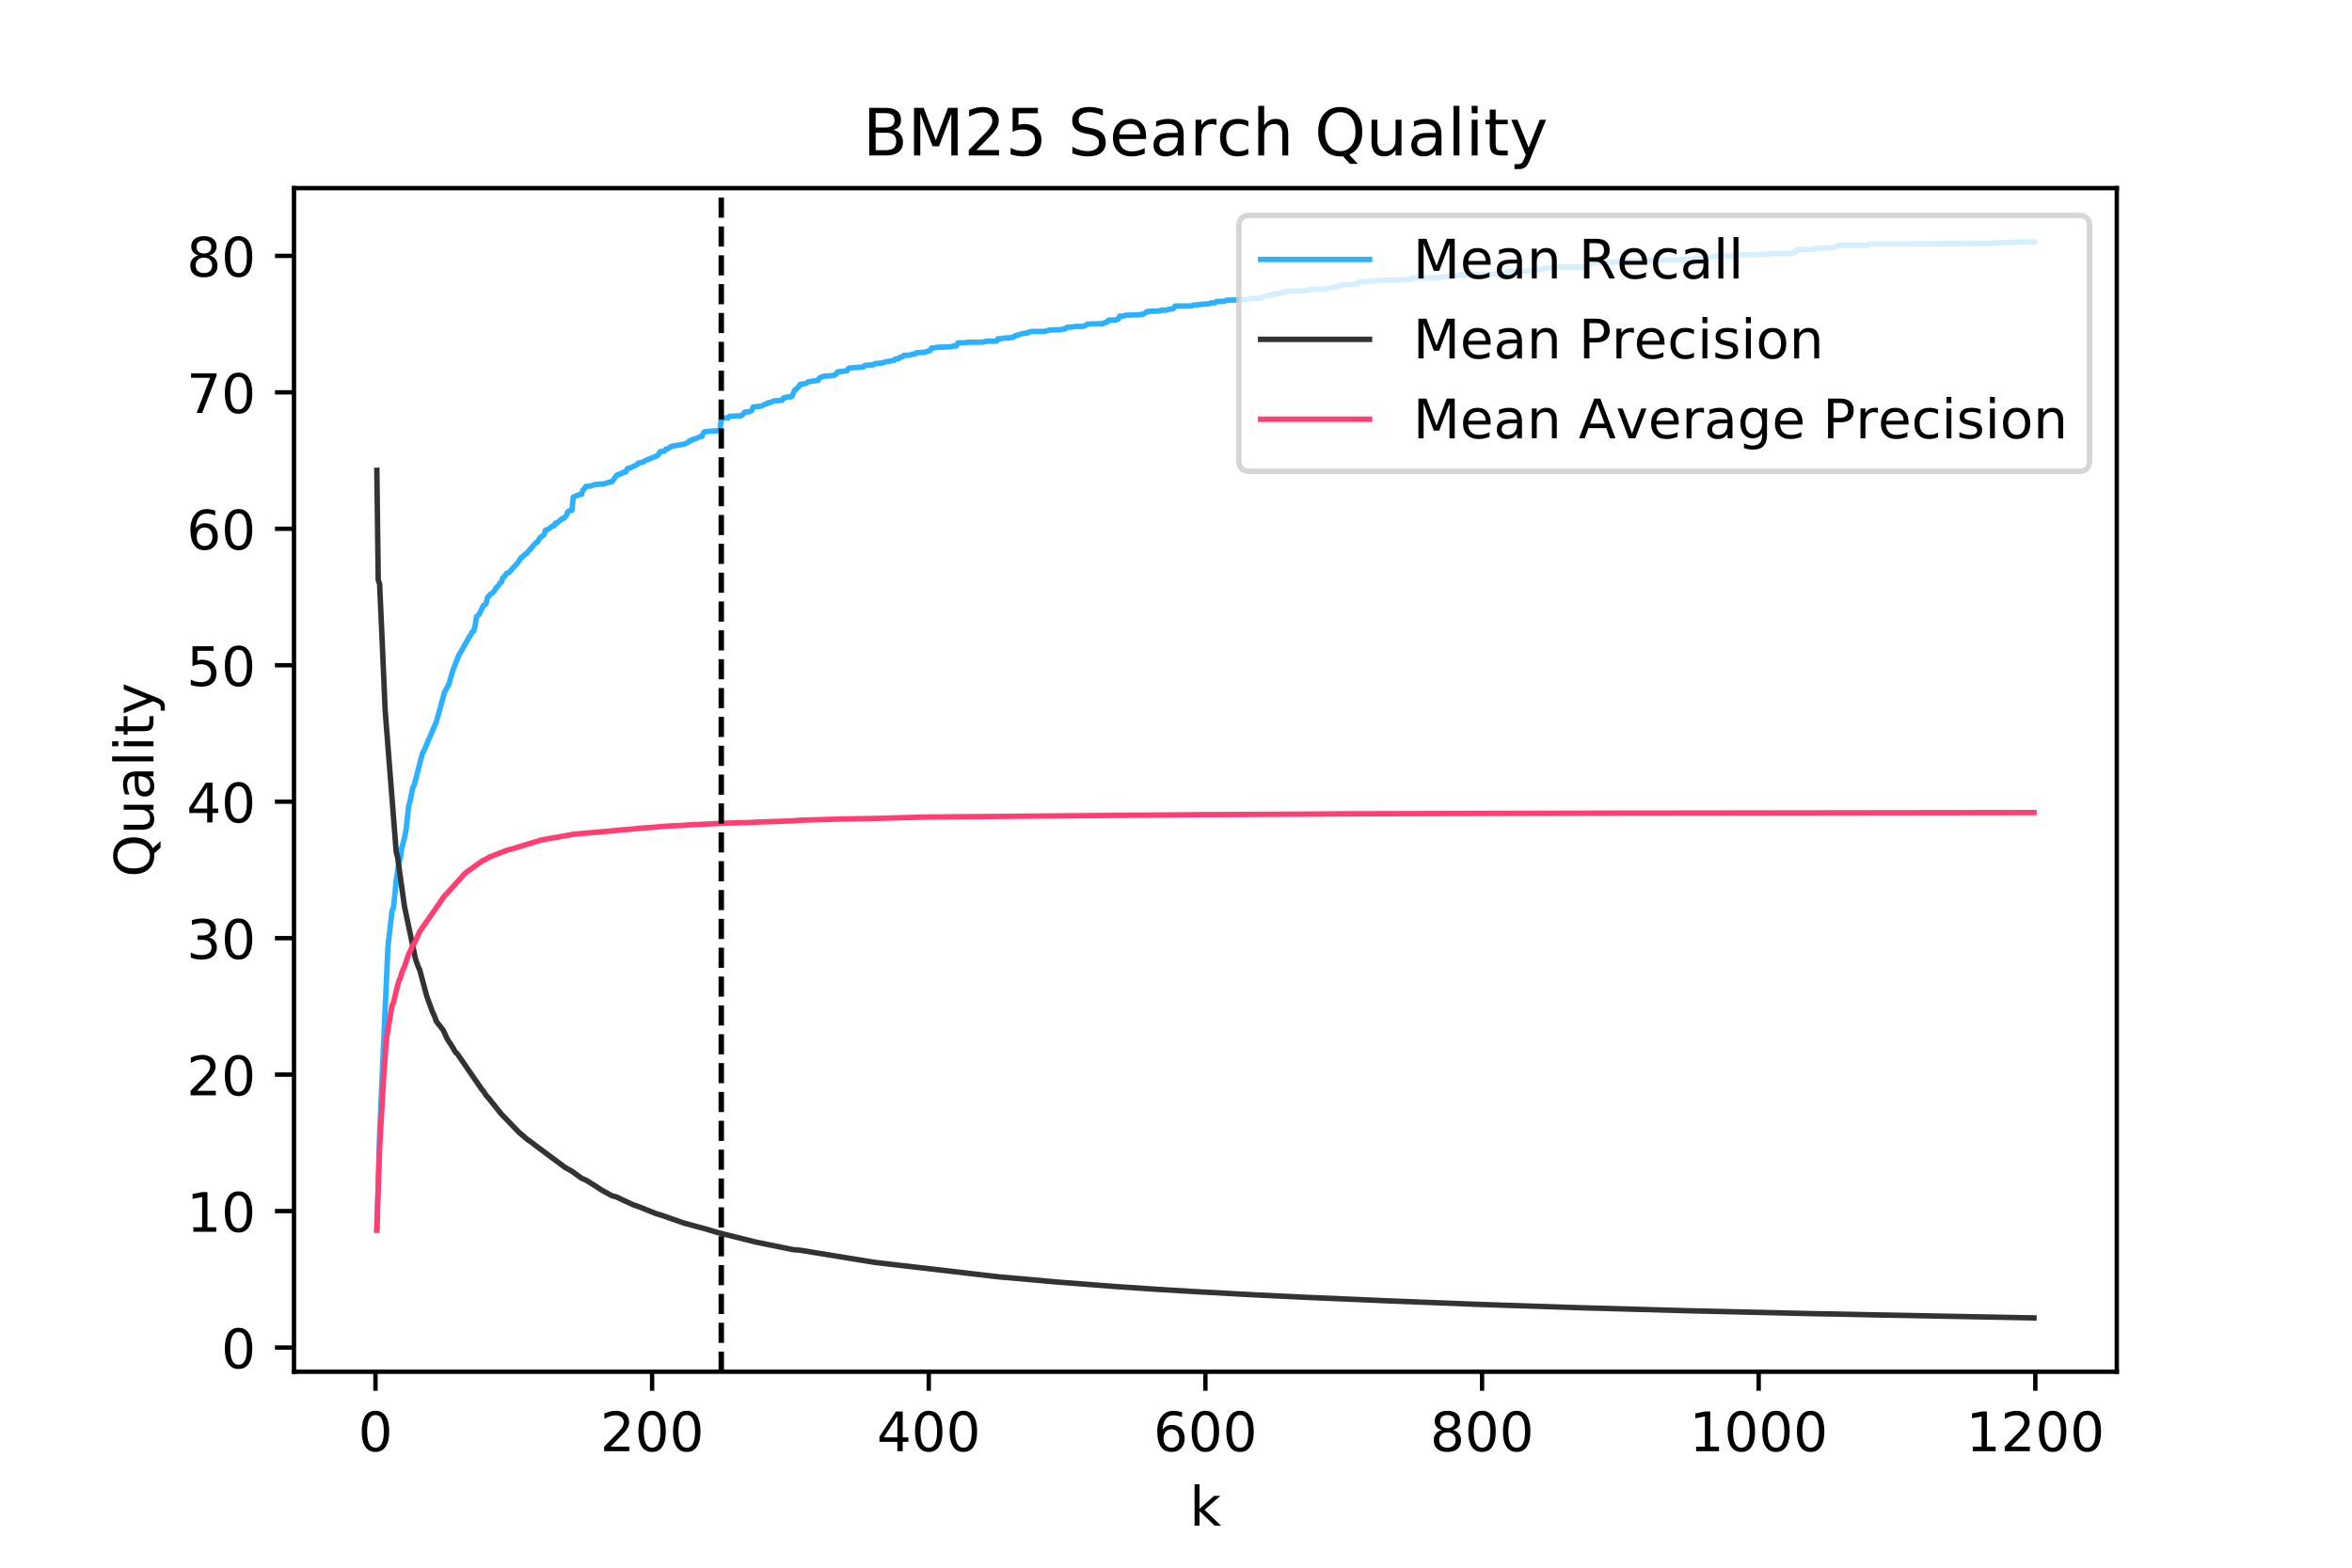 <?xml version="1.0" encoding="utf-8" standalone="no"?>
<!DOCTYPE svg PUBLIC "-//W3C//DTD SVG 1.1//EN"
  "http://www.w3.org/Graphics/SVG/1.1/DTD/svg11.dtd">
<!-- Created with matplotlib (http://matplotlib.org/) -->
<svg height="288pt" version="1.1" viewBox="0 0 432 288" width="432pt" xmlns="http://www.w3.org/2000/svg" xmlns:xlink="http://www.w3.org/1999/xlink">
 <defs>
  <style type="text/css">
*{stroke-linecap:butt;stroke-linejoin:round;}
  </style>
 </defs>
 <g id="figure_1">
  <g id="patch_1">
   <path d="M 0 288 
L 432 288 
L 432 0 
L 0 0 
z
" style="fill:#ffffff;"/>
  </g>
  <g id="axes_1">
   <g id="patch_2">
    <path d="M 54 252 
L 388.8 252 
L 388.8 34.56 
L 54 34.56 
z
" style="fill:#ffffff;"/>
   </g>
   <g id="matplotlib.axis_1">
    <g id="xtick_1">
     <g id="line2d_1">
      <defs>
       <path d="M 0 0 
L 0 3.5 
" id="m28655d7e7d" style="stroke:#000000;stroke-width:0.8;"/>
      </defs>
      <g>
       <use style="stroke:#000000;stroke-width:0.8;" x="68.964" xlink:href="#m28655d7e7d" y="252"/>
      </g>
     </g>
     <g id="text_1">
      <!-- 0 -->
      <defs>
       <path d="M 31.781 66.406 
Q 24.172 66.406 20.328 58.906 
Q 16.5 51.422 16.5 36.375 
Q 16.5 21.391 20.328 13.891 
Q 24.172 6.391 31.781 6.391 
Q 39.453 6.391 43.281 13.891 
Q 47.125 21.391 47.125 36.375 
Q 47.125 51.422 43.281 58.906 
Q 39.453 66.406 31.781 66.406 
z
M 31.781 74.219 
Q 44.047 74.219 50.516 64.516 
Q 56.984 54.828 56.984 36.375 
Q 56.984 17.969 50.516 8.266 
Q 44.047 -1.422 31.781 -1.422 
Q 19.531 -1.422 13.062 8.266 
Q 6.594 17.969 6.594 36.375 
Q 6.594 54.828 13.062 64.516 
Q 19.531 74.219 31.781 74.219 
z
" id="DejaVuSans-30"/>
      </defs>
      <g transform="translate(65.783 266.598)scale(0.1 -0.1)">
       <use xlink:href="#DejaVuSans-30"/>
      </g>
     </g>
    </g>
    <g id="xtick_2">
     <g id="line2d_2">
      <g>
       <use style="stroke:#000000;stroke-width:0.8;" x="119.776" xlink:href="#m28655d7e7d" y="252"/>
      </g>
     </g>
     <g id="text_2">
      <!-- 200 -->
      <defs>
       <path d="M 19.188 8.297 
L 53.609 8.297 
L 53.609 0 
L 7.328 0 
L 7.328 8.297 
Q 12.938 14.109 22.625 23.891 
Q 32.328 33.688 34.812 36.531 
Q 39.547 41.844 41.422 45.531 
Q 43.312 49.219 43.312 52.781 
Q 43.312 58.594 39.234 62.25 
Q 35.156 65.922 28.609 65.922 
Q 23.969 65.922 18.812 64.312 
Q 13.672 62.703 7.812 59.422 
L 7.812 69.391 
Q 13.766 71.781 18.938 73 
Q 24.125 74.219 28.422 74.219 
Q 39.75 74.219 46.484 68.547 
Q 53.219 62.891 53.219 53.422 
Q 53.219 48.922 51.531 44.891 
Q 49.859 40.875 45.406 35.406 
Q 44.188 33.984 37.641 27.219 
Q 31.109 20.453 19.188 8.297 
z
" id="DejaVuSans-32"/>
      </defs>
      <g transform="translate(110.232 266.598)scale(0.1 -0.1)">
       <use xlink:href="#DejaVuSans-32"/>
       <use x="63.623" xlink:href="#DejaVuSans-30"/>
       <use x="127.246" xlink:href="#DejaVuSans-30"/>
      </g>
     </g>
    </g>
    <g id="xtick_3">
     <g id="line2d_3">
      <g>
       <use style="stroke:#000000;stroke-width:0.8;" x="170.588" xlink:href="#m28655d7e7d" y="252"/>
      </g>
     </g>
     <g id="text_3">
      <!-- 400 -->
      <defs>
       <path d="M 37.797 64.312 
L 12.891 25.391 
L 37.797 25.391 
z
M 35.203 72.906 
L 47.609 72.906 
L 47.609 25.391 
L 58.016 25.391 
L 58.016 17.188 
L 47.609 17.188 
L 47.609 0 
L 37.797 0 
L 37.797 17.188 
L 4.891 17.188 
L 4.891 26.703 
z
" id="DejaVuSans-34"/>
      </defs>
      <g transform="translate(161.044 266.598)scale(0.1 -0.1)">
       <use xlink:href="#DejaVuSans-34"/>
       <use x="63.623" xlink:href="#DejaVuSans-30"/>
       <use x="127.246" xlink:href="#DejaVuSans-30"/>
      </g>
     </g>
    </g>
    <g id="xtick_4">
     <g id="line2d_4">
      <g>
       <use style="stroke:#000000;stroke-width:0.8;" x="221.4" xlink:href="#m28655d7e7d" y="252"/>
      </g>
     </g>
     <g id="text_4">
      <!-- 600 -->
      <defs>
       <path d="M 33.016 40.375 
Q 26.375 40.375 22.484 35.828 
Q 18.609 31.297 18.609 23.391 
Q 18.609 15.531 22.484 10.953 
Q 26.375 6.391 33.016 6.391 
Q 39.656 6.391 43.531 10.953 
Q 47.406 15.531 47.406 23.391 
Q 47.406 31.297 43.531 35.828 
Q 39.656 40.375 33.016 40.375 
z
M 52.594 71.297 
L 52.594 62.312 
Q 48.875 64.062 45.094 64.984 
Q 41.312 65.922 37.594 65.922 
Q 27.828 65.922 22.672 59.328 
Q 17.531 52.734 16.797 39.406 
Q 19.672 43.656 24.016 45.922 
Q 28.375 48.188 33.594 48.188 
Q 44.578 48.188 50.953 41.516 
Q 57.328 34.859 57.328 23.391 
Q 57.328 12.156 50.688 5.359 
Q 44.047 -1.422 33.016 -1.422 
Q 20.359 -1.422 13.672 8.266 
Q 6.984 17.969 6.984 36.375 
Q 6.984 53.656 15.188 63.938 
Q 23.391 74.219 37.203 74.219 
Q 40.922 74.219 44.703 73.484 
Q 48.484 72.75 52.594 71.297 
z
" id="DejaVuSans-36"/>
      </defs>
      <g transform="translate(211.856 266.598)scale(0.1 -0.1)">
       <use xlink:href="#DejaVuSans-36"/>
       <use x="63.623" xlink:href="#DejaVuSans-30"/>
       <use x="127.246" xlink:href="#DejaVuSans-30"/>
      </g>
     </g>
    </g>
    <g id="xtick_5">
     <g id="line2d_5">
      <g>
       <use style="stroke:#000000;stroke-width:0.8;" x="272.212" xlink:href="#m28655d7e7d" y="252"/>
      </g>
     </g>
     <g id="text_5">
      <!-- 800 -->
      <defs>
       <path d="M 31.781 34.625 
Q 24.75 34.625 20.719 30.859 
Q 16.703 27.094 16.703 20.516 
Q 16.703 13.922 20.719 10.156 
Q 24.75 6.391 31.781 6.391 
Q 38.812 6.391 42.859 10.172 
Q 46.922 13.969 46.922 20.516 
Q 46.922 27.094 42.891 30.859 
Q 38.875 34.625 31.781 34.625 
z
M 21.922 38.812 
Q 15.578 40.375 12.031 44.719 
Q 8.5 49.078 8.5 55.328 
Q 8.5 64.062 14.719 69.141 
Q 20.953 74.219 31.781 74.219 
Q 42.672 74.219 48.875 69.141 
Q 55.078 64.062 55.078 55.328 
Q 55.078 49.078 51.531 44.719 
Q 48 40.375 41.703 38.812 
Q 48.828 37.156 52.797 32.312 
Q 56.781 27.484 56.781 20.516 
Q 56.781 9.906 50.312 4.234 
Q 43.844 -1.422 31.781 -1.422 
Q 19.734 -1.422 13.25 4.234 
Q 6.781 9.906 6.781 20.516 
Q 6.781 27.484 10.781 32.312 
Q 14.797 37.156 21.922 38.812 
z
M 18.312 54.391 
Q 18.312 48.734 21.844 45.562 
Q 25.391 42.391 31.781 42.391 
Q 38.141 42.391 41.719 45.562 
Q 45.312 48.734 45.312 54.391 
Q 45.312 60.062 41.719 63.234 
Q 38.141 66.406 31.781 66.406 
Q 25.391 66.406 21.844 63.234 
Q 18.312 60.062 18.312 54.391 
z
" id="DejaVuSans-38"/>
      </defs>
      <g transform="translate(262.668 266.598)scale(0.1 -0.1)">
       <use xlink:href="#DejaVuSans-38"/>
       <use x="63.623" xlink:href="#DejaVuSans-30"/>
       <use x="127.246" xlink:href="#DejaVuSans-30"/>
      </g>
     </g>
    </g>
    <g id="xtick_6">
     <g id="line2d_6">
      <g>
       <use style="stroke:#000000;stroke-width:0.8;" x="323.024" xlink:href="#m28655d7e7d" y="252"/>
      </g>
     </g>
     <g id="text_6">
      <!-- 1000 -->
      <defs>
       <path d="M 12.406 8.297 
L 28.516 8.297 
L 28.516 63.922 
L 10.984 60.406 
L 10.984 69.391 
L 28.422 72.906 
L 38.281 72.906 
L 38.281 8.297 
L 54.391 8.297 
L 54.391 0 
L 12.406 0 
z
" id="DejaVuSans-31"/>
      </defs>
      <g transform="translate(310.299 266.598)scale(0.1 -0.1)">
       <use xlink:href="#DejaVuSans-31"/>
       <use x="63.623" xlink:href="#DejaVuSans-30"/>
       <use x="127.246" xlink:href="#DejaVuSans-30"/>
       <use x="190.869" xlink:href="#DejaVuSans-30"/>
      </g>
     </g>
    </g>
    <g id="xtick_7">
     <g id="line2d_7">
      <g>
       <use style="stroke:#000000;stroke-width:0.8;" x="373.836" xlink:href="#m28655d7e7d" y="252"/>
      </g>
     </g>
     <g id="text_7">
      <!-- 1200 -->
      <g transform="translate(361.111 266.598)scale(0.1 -0.1)">
       <use xlink:href="#DejaVuSans-31"/>
       <use x="63.623" xlink:href="#DejaVuSans-32"/>
       <use x="127.246" xlink:href="#DejaVuSans-30"/>
       <use x="190.869" xlink:href="#DejaVuSans-30"/>
      </g>
     </g>
    </g>
    <g id="text_8">
     <!-- k -->
     <defs>
      <path d="M 9.078 75.984 
L 18.109 75.984 
L 18.109 31.109 
L 44.922 54.688 
L 56.391 54.688 
L 27.391 29.109 
L 57.625 0 
L 45.906 0 
L 18.109 26.703 
L 18.109 0 
L 9.078 0 
z
" id="DejaVuSans-6b"/>
     </defs>
     <g transform="translate(218.505 280.277)scale(0.1 -0.1)">
      <use xlink:href="#DejaVuSans-6b"/>
     </g>
    </g>
   </g>
   <g id="matplotlib.axis_2">
    <g id="ytick_1">
     <g id="line2d_8">
      <defs>
       <path d="M 0 0 
L -3.5 0 
" id="m4437923b86" style="stroke:#000000;stroke-width:0.8;"/>
      </defs>
      <g>
       <use style="stroke:#000000;stroke-width:0.8;" x="54" xlink:href="#m4437923b86" y="247.556"/>
      </g>
     </g>
     <g id="text_9">
      <!-- 0 -->
      <g transform="translate(40.638 251.355)scale(0.1 -0.1)">
       <use xlink:href="#DejaVuSans-30"/>
      </g>
     </g>
    </g>
    <g id="ytick_2">
     <g id="line2d_9">
      <g>
       <use style="stroke:#000000;stroke-width:0.8;" x="54" xlink:href="#m4437923b86" y="222.487"/>
      </g>
     </g>
     <g id="text_10">
      <!-- 10 -->
      <g transform="translate(34.275 226.286)scale(0.1 -0.1)">
       <use xlink:href="#DejaVuSans-31"/>
       <use x="63.623" xlink:href="#DejaVuSans-30"/>
      </g>
     </g>
    </g>
    <g id="ytick_3">
     <g id="line2d_10">
      <g>
       <use style="stroke:#000000;stroke-width:0.8;" x="54" xlink:href="#m4437923b86" y="197.418"/>
      </g>
     </g>
     <g id="text_11">
      <!-- 20 -->
      <g transform="translate(34.275 201.218)scale(0.1 -0.1)">
       <use xlink:href="#DejaVuSans-32"/>
       <use x="63.623" xlink:href="#DejaVuSans-30"/>
      </g>
     </g>
    </g>
    <g id="ytick_4">
     <g id="line2d_11">
      <g>
       <use style="stroke:#000000;stroke-width:0.8;" x="54" xlink:href="#m4437923b86" y="172.349"/>
      </g>
     </g>
     <g id="text_12">
      <!-- 30 -->
      <defs>
       <path d="M 40.578 39.312 
Q 47.656 37.797 51.625 33 
Q 55.609 28.219 55.609 21.188 
Q 55.609 10.406 48.188 4.484 
Q 40.766 -1.422 27.094 -1.422 
Q 22.516 -1.422 17.656 -0.516 
Q 12.797 0.391 7.625 2.203 
L 7.625 11.719 
Q 11.719 9.328 16.594 8.109 
Q 21.484 6.891 26.812 6.891 
Q 36.078 6.891 40.938 10.547 
Q 45.797 14.203 45.797 21.188 
Q 45.797 27.641 41.281 31.266 
Q 36.766 34.906 28.719 34.906 
L 20.219 34.906 
L 20.219 43.016 
L 29.109 43.016 
Q 36.375 43.016 40.234 45.922 
Q 44.094 48.828 44.094 54.297 
Q 44.094 59.906 40.109 62.906 
Q 36.141 65.922 28.719 65.922 
Q 24.656 65.922 20.016 65.031 
Q 15.375 64.156 9.812 62.312 
L 9.812 71.094 
Q 15.438 72.656 20.344 73.438 
Q 25.25 74.219 29.594 74.219 
Q 40.828 74.219 47.359 69.109 
Q 53.906 64.016 53.906 55.328 
Q 53.906 49.266 50.438 45.094 
Q 46.969 40.922 40.578 39.312 
z
" id="DejaVuSans-33"/>
      </defs>
      <g transform="translate(34.275 176.149)scale(0.1 -0.1)">
       <use xlink:href="#DejaVuSans-33"/>
       <use x="63.623" xlink:href="#DejaVuSans-30"/>
      </g>
     </g>
    </g>
    <g id="ytick_5">
     <g id="line2d_12">
      <g>
       <use style="stroke:#000000;stroke-width:0.8;" x="54" xlink:href="#m4437923b86" y="147.28"/>
      </g>
     </g>
     <g id="text_13">
      <!-- 40 -->
      <g transform="translate(34.275 151.08)scale(0.1 -0.1)">
       <use xlink:href="#DejaVuSans-34"/>
       <use x="63.623" xlink:href="#DejaVuSans-30"/>
      </g>
     </g>
    </g>
    <g id="ytick_6">
     <g id="line2d_13">
      <g>
       <use style="stroke:#000000;stroke-width:0.8;" x="54" xlink:href="#m4437923b86" y="122.211"/>
      </g>
     </g>
     <g id="text_14">
      <!-- 50 -->
      <defs>
       <path d="M 10.797 72.906 
L 49.516 72.906 
L 49.516 64.594 
L 19.828 64.594 
L 19.828 46.734 
Q 21.969 47.469 24.109 47.828 
Q 26.266 48.188 28.422 48.188 
Q 40.625 48.188 47.75 41.5 
Q 54.891 34.812 54.891 23.391 
Q 54.891 11.625 47.562 5.094 
Q 40.234 -1.422 26.906 -1.422 
Q 22.312 -1.422 17.547 -0.641 
Q 12.797 0.141 7.719 1.703 
L 7.719 11.625 
Q 12.109 9.234 16.797 8.062 
Q 21.484 6.891 26.703 6.891 
Q 35.156 6.891 40.078 11.328 
Q 45.016 15.766 45.016 23.391 
Q 45.016 31 40.078 35.438 
Q 35.156 39.891 26.703 39.891 
Q 22.75 39.891 18.812 39.016 
Q 14.891 38.141 10.797 36.281 
z
" id="DejaVuSans-35"/>
      </defs>
      <g transform="translate(34.275 126.011)scale(0.1 -0.1)">
       <use xlink:href="#DejaVuSans-35"/>
       <use x="63.623" xlink:href="#DejaVuSans-30"/>
      </g>
     </g>
    </g>
    <g id="ytick_7">
     <g id="line2d_14">
      <g>
       <use style="stroke:#000000;stroke-width:0.8;" x="54" xlink:href="#m4437923b86" y="97.142"/>
      </g>
     </g>
     <g id="text_15">
      <!-- 60 -->
      <g transform="translate(34.275 100.942)scale(0.1 -0.1)">
       <use xlink:href="#DejaVuSans-36"/>
       <use x="63.623" xlink:href="#DejaVuSans-30"/>
      </g>
     </g>
    </g>
    <g id="ytick_8">
     <g id="line2d_15">
      <g>
       <use style="stroke:#000000;stroke-width:0.8;" x="54" xlink:href="#m4437923b86" y="72.074"/>
      </g>
     </g>
     <g id="text_16">
      <!-- 70 -->
      <defs>
       <path d="M 8.203 72.906 
L 55.078 72.906 
L 55.078 68.703 
L 28.609 0 
L 18.312 0 
L 43.219 64.594 
L 8.203 64.594 
z
" id="DejaVuSans-37"/>
      </defs>
      <g transform="translate(34.275 75.873)scale(0.1 -0.1)">
       <use xlink:href="#DejaVuSans-37"/>
       <use x="63.623" xlink:href="#DejaVuSans-30"/>
      </g>
     </g>
    </g>
    <g id="ytick_9">
     <g id="line2d_16">
      <g>
       <use style="stroke:#000000;stroke-width:0.8;" x="54" xlink:href="#m4437923b86" y="47.005"/>
      </g>
     </g>
     <g id="text_17">
      <!-- 80 -->
      <g transform="translate(34.275 50.804)scale(0.1 -0.1)">
       <use xlink:href="#DejaVuSans-38"/>
       <use x="63.623" xlink:href="#DejaVuSans-30"/>
      </g>
     </g>
    </g>
    <g id="text_18">
     <!-- Quality -->
     <defs>
      <path d="M 39.406 66.219 
Q 28.656 66.219 22.328 58.203 
Q 16.016 50.203 16.016 36.375 
Q 16.016 22.609 22.328 14.594 
Q 28.656 6.594 39.406 6.594 
Q 50.141 6.594 56.422 14.594 
Q 62.703 22.609 62.703 36.375 
Q 62.703 50.203 56.422 58.203 
Q 50.141 66.219 39.406 66.219 
z
M 53.219 1.312 
L 66.219 -12.891 
L 54.297 -12.891 
L 43.5 -1.219 
Q 41.891 -1.312 41.031 -1.359 
Q 40.188 -1.422 39.406 -1.422 
Q 24.031 -1.422 14.812 8.859 
Q 5.609 19.141 5.609 36.375 
Q 5.609 53.656 14.812 63.938 
Q 24.031 74.219 39.406 74.219 
Q 54.734 74.219 63.906 63.938 
Q 73.094 53.656 73.094 36.375 
Q 73.094 23.688 67.984 14.641 
Q 62.891 5.609 53.219 1.312 
z
" id="DejaVuSans-51"/>
      <path d="M 8.5 21.578 
L 8.5 54.688 
L 17.484 54.688 
L 17.484 21.922 
Q 17.484 14.156 20.5 10.266 
Q 23.531 6.391 29.594 6.391 
Q 36.859 6.391 41.078 11.031 
Q 45.312 15.672 45.312 23.688 
L 45.312 54.688 
L 54.297 54.688 
L 54.297 0 
L 45.312 0 
L 45.312 8.406 
Q 42.047 3.422 37.719 1 
Q 33.406 -1.422 27.688 -1.422 
Q 18.266 -1.422 13.375 4.438 
Q 8.5 10.297 8.5 21.578 
z
M 31.109 56 
z
" id="DejaVuSans-75"/>
      <path d="M 34.281 27.484 
Q 23.391 27.484 19.188 25 
Q 14.984 22.516 14.984 16.5 
Q 14.984 11.719 18.141 8.906 
Q 21.297 6.109 26.703 6.109 
Q 34.188 6.109 38.703 11.406 
Q 43.219 16.703 43.219 25.484 
L 43.219 27.484 
z
M 52.203 31.203 
L 52.203 0 
L 43.219 0 
L 43.219 8.297 
Q 40.141 3.328 35.547 0.953 
Q 30.953 -1.422 24.312 -1.422 
Q 15.922 -1.422 10.953 3.297 
Q 6 8.016 6 15.922 
Q 6 25.141 12.172 29.828 
Q 18.359 34.516 30.609 34.516 
L 43.219 34.516 
L 43.219 35.406 
Q 43.219 41.609 39.141 45 
Q 35.062 48.391 27.688 48.391 
Q 23 48.391 18.547 47.266 
Q 14.109 46.141 10.016 43.891 
L 10.016 52.203 
Q 14.938 54.109 19.578 55.047 
Q 24.219 56 28.609 56 
Q 40.484 56 46.344 49.844 
Q 52.203 43.703 52.203 31.203 
z
" id="DejaVuSans-61"/>
      <path d="M 9.422 75.984 
L 18.406 75.984 
L 18.406 0 
L 9.422 0 
z
" id="DejaVuSans-6c"/>
      <path d="M 9.422 54.688 
L 18.406 54.688 
L 18.406 0 
L 9.422 0 
z
M 9.422 75.984 
L 18.406 75.984 
L 18.406 64.594 
L 9.422 64.594 
z
" id="DejaVuSans-69"/>
      <path d="M 18.312 70.219 
L 18.312 54.688 
L 36.812 54.688 
L 36.812 47.703 
L 18.312 47.703 
L 18.312 18.016 
Q 18.312 11.328 20.141 9.422 
Q 21.969 7.516 27.594 7.516 
L 36.812 7.516 
L 36.812 0 
L 27.594 0 
Q 17.188 0 13.234 3.875 
Q 9.281 7.766 9.281 18.016 
L 9.281 47.703 
L 2.688 47.703 
L 2.688 54.688 
L 9.281 54.688 
L 9.281 70.219 
z
" id="DejaVuSans-74"/>
      <path d="M 32.172 -5.078 
Q 28.375 -14.844 24.75 -17.812 
Q 21.141 -20.797 15.094 -20.797 
L 7.906 -20.797 
L 7.906 -13.281 
L 13.188 -13.281 
Q 16.891 -13.281 18.938 -11.516 
Q 21 -9.766 23.484 -3.219 
L 25.094 0.875 
L 2.984 54.688 
L 12.5 54.688 
L 29.594 11.922 
L 46.688 54.688 
L 56.203 54.688 
z
" id="DejaVuSans-79"/>
     </defs>
     <g transform="translate(28.195 161.146)rotate(-90)scale(0.1 -0.1)">
      <use xlink:href="#DejaVuSans-51"/>
      <use x="78.711" xlink:href="#DejaVuSans-75"/>
      <use x="142.09" xlink:href="#DejaVuSans-61"/>
      <use x="203.369" xlink:href="#DejaVuSans-6c"/>
      <use x="231.152" xlink:href="#DejaVuSans-69"/>
      <use x="258.936" xlink:href="#DejaVuSans-74"/>
      <use x="298.145" xlink:href="#DejaVuSans-79"/>
     </g>
    </g>
   </g>
   <g id="line2d_17">
    <path clip-path="url(#pd4ba38b781)" d="M 69.218 225.979 
L 69.726 208.24 
L 71.251 173.929 
L 72.013 167.288 
L 72.267 166.794 
L 72.775 161.767 
L 73.283 158.345 
L 73.537 157.628 
L 73.791 155.793 
L 74.299 153.89 
L 74.553 152.64 
L 75.062 148.056 
L 75.316 147.195 
L 75.824 144.654 
L 76.078 144.227 
L 77.348 139.324 
L 77.602 138.349 
L 77.856 137.975 
L 78.618 136.149 
L 80.143 132.605 
L 81.667 127.122 
L 82.429 125.733 
L 83.191 123.12 
L 84.208 120.516 
L 86.24 116.926 
L 86.494 116.599 
L 86.748 116.059 
L 87.002 115.97 
L 87.256 115.037 
L 87.51 113.304 
L 88.019 112.851 
L 88.781 111.23 
L 89.035 111.139 
L 89.289 110.877 
L 89.543 109.768 
L 90.051 109.182 
L 90.305 109.063 
L 90.813 108.571 
L 91.067 108.058 
L 91.575 107.535 
L 91.83 107.121 
L 92.084 106.993 
L 92.338 106.156 
L 92.592 106 
L 93.1 105.292 
L 93.354 105.256 
L 93.608 105.064 
L 94.116 104.457 
L 95.132 103.373 
L 95.64 102.505 
L 95.894 102.37 
L 96.403 101.857 
L 96.657 101.722 
L 98.435 99.693 
L 98.689 99.624 
L 99.197 98.758 
L 99.705 98.448 
L 99.959 98.174 
L 100.213 97.362 
L 100.468 97.362 
L 101.484 96.639 
L 101.738 96.619 
L 101.992 96.122 
L 102.246 96.122 
L 103.008 95.487 
L 103.262 95.261 
L 103.516 95.261 
L 104.024 94.729 
L 104.278 94.035 
L 104.787 93.77 
L 105.041 93.77 
L 105.295 91.321 
L 106.565 90.806 
L 106.819 90.806 
L 107.073 90.004 
L 107.327 89.83 
L 107.581 89.383 
L 108.597 89.272 
L 109.106 89.043 
L 109.868 88.972 
L 110.884 88.912 
L 112.154 88.52 
L 112.408 88.5 
L 113.171 87.455 
L 113.425 87.202 
L 113.679 87.202 
L 113.933 87.029 
L 114.187 87.029 
L 114.441 86.776 
L 114.949 86.699 
L 115.203 86.14 
L 115.457 85.997 
L 115.711 85.997 
L 116.727 85.48 
L 116.981 85.391 
L 117.235 85.068 
L 117.744 84.949 
L 117.998 84.949 
L 118.506 84.616 
L 120.792 83.696 
L 121.3 82.965 
L 122.063 82.87 
L 122.317 82.491 
L 122.571 82.491 
L 123.333 81.987 
L 125.619 81.605 
L 126.382 81.265 
L 126.636 81.001 
L 126.89 81.001 
L 127.144 80.738 
L 127.398 80.738 
L 128.668 80.216 
L 128.922 80.196 
L 129.176 79.556 
L 129.43 79.313 
L 130.447 79.214 
L 132.225 79.103 
L 132.479 76.865 
L 133.241 76.789 
L 133.749 76.789 
L 134.003 76.469 
L 136.036 76.39 
L 136.29 76.312 
L 136.798 75.704 
L 137.56 75.652 
L 138.068 75.41 
L 138.322 74.775 
L 139.847 74.6 
L 140.609 74.203 
L 140.863 74.203 
L 141.117 73.97 
L 141.625 73.913 
L 142.133 73.641 
L 143.658 73.551 
L 143.912 73.106 
L 144.166 73.106 
L 144.42 72.952 
L 145.436 72.863 
L 145.944 71.678 
L 146.198 71.567 
L 146.452 71.205 
L 146.706 71.074 
L 146.96 70.61 
L 147.977 70.458 
L 148.485 70.127 
L 150.263 69.884 
L 150.517 69.437 
L 151.279 69.116 
L 152.55 69.04 
L 153.058 68.928 
L 153.312 68.928 
L 153.566 68.705 
L 153.82 68.332 
L 155.599 68.102 
L 155.853 67.654 
L 156.361 67.576 
L 157.885 67.484 
L 158.647 67.385 
L 158.901 67.104 
L 160.426 67.022 
L 160.68 66.805 
L 162.204 66.667 
L 162.458 66.493 
L 162.966 66.431 
L 163.474 66.339 
L 164.237 66.208 
L 164.491 65.925 
L 164.999 65.925 
L 165.253 65.677 
L 165.761 65.557 
L 166.015 65.275 
L 167.031 65.256 
L 167.539 65.092 
L 168.047 65.055 
L 168.302 64.812 
L 169.826 64.717 
L 170.842 64.384 
L 171.096 63.936 
L 171.604 63.916 
L 172.112 63.799 
L 174.653 63.708 
L 175.161 63.551 
L 175.669 63.551 
L 175.923 62.991 
L 177.194 62.971 
L 177.702 62.88 
L 180.496 62.86 
L 181.259 62.677 
L 183.037 62.677 
L 183.291 62.23 
L 183.799 62.23 
L 184.307 62.118 
L 185.324 62.078 
L 185.832 61.987 
L 186.086 61.987 
L 186.34 61.724 
L 187.864 61.27 
L 188.626 61.174 
L 189.388 60.891 
L 191.929 60.891 
L 192.183 60.763 
L 192.437 60.763 
L 192.691 60.639 
L 194.724 60.56 
L 195.232 60.469 
L 195.486 60.469 
L 195.994 60.128 
L 197.01 60.071 
L 197.518 59.972 
L 199.043 59.952 
L 199.805 59.534 
L 202.6 59.456 
L 203.108 59.184 
L 203.362 59.184 
L 203.616 58.811 
L 204.886 58.811 
L 205.14 58.657 
L 205.394 58.657 
L 205.648 58.068 
L 206.41 58.068 
L 206.665 57.914 
L 209.205 57.823 
L 209.713 57.731 
L 209.967 57.731 
L 210.729 57.218 
L 213.016 57.127 
L 213.27 56.973 
L 214.286 56.973 
L 214.794 56.786 
L 215.303 56.766 
L 215.557 56.642 
L 215.811 56.232 
L 218.859 56.212 
L 219.113 56.059 
L 220.13 55.98 
L 220.638 55.9 
L 222.162 55.801 
L 222.416 55.641 
L 223.178 55.641 
L 223.432 55.396 
L 224.957 55.333 
L 225.211 55.161 
L 229.022 55.062 
L 229.53 54.798 
L 231.308 54.798 
L 231.562 54.626 
L 231.816 54.626 
L 232.325 54.392 
L 232.833 54.28 
L 233.341 54.28 
L 233.595 54.093 
L 234.103 54.093 
L 234.357 53.927 
L 235.119 53.927 
L 235.373 53.753 
L 235.881 53.753 
L 236.135 53.518 
L 239.184 53.444 
L 239.692 53.366 
L 240.2 53.266 
L 240.709 53.154 
L 243.503 53.115 
L 244.519 52.837 
L 245.536 52.746 
L 246.044 52.482 
L 246.552 52.482 
L 246.806 52.316 
L 249.093 52.229 
L 249.347 52.149 
L 249.601 51.776 
L 251.125 51.776 
L 251.379 51.621 
L 252.903 51.585 
L 253.412 51.493 
L 259.001 51.402 
L 259.255 51.064 
L 264.082 51.064 
L 264.336 50.91 
L 265.098 50.91 
L 265.352 50.785 
L 267.639 50.694 
L 267.893 50.522 
L 269.163 50.502 
L 269.671 50.41 
L 276.531 50.322 
L 276.785 49.949 
L 277.293 49.878 
L 280.85 49.807 
L 281.358 49.707 
L 282.12 49.707 
L 282.374 49.553 
L 282.628 49.553 
L 282.882 49.381 
L 283.645 49.381 
L 283.899 49.215 
L 285.677 49.215 
L 285.931 49.06 
L 290.504 49.06 
L 290.758 48.906 
L 291.775 48.906 
L 292.537 48.316 
L 293.045 48.224 
L 297.364 48.133 
L 297.872 48.042 
L 302.699 47.95 
L 302.953 47.796 
L 309.051 47.705 
L 309.559 47.613 
L 311.337 47.613 
L 311.591 47.459 
L 312.353 47.459 
L 313.116 47.235 
L 314.386 47.235 
L 314.64 47.081 
L 319.213 46.989 
L 319.467 46.817 
L 324.802 46.741 
L 325.056 46.575 
L 329.375 46.575 
L 329.629 46.202 
L 329.884 46.202 
L 330.138 45.829 
L 333.186 45.829 
L 333.44 45.68 
L 334.203 45.589 
L 335.219 45.552 
L 336.997 45.457 
L 337.505 45.069 
L 343.095 45.069 
L 343.349 44.806 
L 365.452 44.735 
L 365.96 44.623 
L 369.517 44.543 
L 370.025 44.444 
L 373.582 44.444 
L 373.582 44.444 
" style="fill:none;stroke:#2bb1ff;stroke-linecap:square;"/>
   </g>
   <g id="line2d_18">
    <path clip-path="url(#pd4ba38b781)" d="M 69.218 86.399 
L 69.472 106.543 
L 69.726 107.289 
L 70.234 118.63 
L 70.743 130.525 
L 72.775 156.532 
L 73.029 157.465 
L 73.791 162.972 
L 74.299 166.551 
L 76.332 176.239 
L 76.84 177.664 
L 77.094 178.169 
L 78.364 182.948 
L 79.381 185.757 
L 79.889 186.862 
L 80.143 187.631 
L 81.413 189.269 
L 82.175 190.91 
L 82.683 191.682 
L 83.191 192.478 
L 83.7 193.374 
L 83.954 193.534 
L 88.527 200.174 
L 88.781 200.437 
L 89.289 201.223 
L 89.797 201.808 
L 92.084 204.66 
L 95.386 208.085 
L 95.894 208.492 
L 96.911 209.383 
L 97.419 209.705 
L 98.943 210.871 
L 103.77 214.456 
L 104.787 215.014 
L 105.295 215.344 
L 106.819 216.46 
L 107.327 216.665 
L 107.835 216.922 
L 109.36 217.881 
L 110.63 218.704 
L 112.408 219.676 
L 113.171 219.873 
L 113.679 220.112 
L 116.219 221.298 
L 117.49 221.751 
L 120.538 222.968 
L 121.555 223.27 
L 125.619 224.691 
L 129.684 225.791 
L 131.717 226.406 
L 138.831 228.185 
L 145.69 229.576 
L 146.96 229.679 
L 160.68 231.919 
L 183.545 234.583 
L 187.61 234.932 
L 194.47 235.549 
L 200.059 235.974 
L 204.632 236.331 
L 212 236.83 
L 218.859 237.245 
L 221.146 237.37 
L 230.292 237.87 
L 239.692 238.323 
L 249.347 238.735 
L 254.936 238.976 
L 271.196 239.615 
L 289.488 240.222 
L 310.321 240.804 
L 333.186 241.336 
L 337.251 241.405 
L 344.619 241.561 
L 373.582 242.116 
L 373.582 242.116 
" style="fill:none;stroke:#333333;stroke-linecap:square;"/>
   </g>
   <g id="line2d_19">
    <path clip-path="url(#pd4ba38b781)" d="M 69.218 225.979 
L 69.726 210.871 
L 70.488 197.508 
L 70.997 190.755 
L 71.759 186.193 
L 72.013 184.665 
L 72.267 184.227 
L 73.029 181.031 
L 73.283 180.132 
L 73.537 179.661 
L 73.791 178.724 
L 74.299 177.557 
L 75.062 175.269 
L 75.316 174.838 
L 75.824 173.638 
L 76.078 173.374 
L 77.094 171.131 
L 81.667 164.547 
L 82.175 164.052 
L 85.224 160.639 
L 85.732 160.183 
L 86.24 159.829 
L 88.781 158.015 
L 89.035 157.967 
L 89.797 157.498 
L 93.1 156.189 
L 93.862 156.017 
L 98.435 154.619 
L 98.689 154.587 
L 99.197 154.362 
L 105.295 153.272 
L 107.073 153.099 
L 112.662 152.621 
L 113.933 152.483 
L 115.203 152.391 
L 117.998 152.118 
L 120.538 151.944 
L 121.809 151.818 
L 123.587 151.713 
L 125.111 151.644 
L 126.89 151.535 
L 132.733 151.241 
L 137.052 151.132 
L 139.085 151.022 
L 145.69 150.804 
L 146.96 150.683 
L 154.582 150.462 
L 160.68 150.357 
L 170.334 150.097 
L 219.622 149.673 
L 239.184 149.566 
L 246.806 149.511 
L 285.677 149.404 
L 294.315 149.385 
L 373.582 149.283 
L 373.582 149.283 
" style="fill:none;stroke:#ff3e72;stroke-linecap:square;"/>
   </g>
   <g id="line2d_20">
    <path clip-path="url(#pd4ba38b781)" d="M 132.479 252 
L 132.479 34.56 
" style="fill:none;stroke:#000000;stroke-dasharray:3.7,1.6;stroke-dashoffset:0;"/>
   </g>
   <g id="patch_3">
    <path d="M 54 252 
L 54 34.56 
" style="fill:none;stroke:#000000;stroke-linecap:square;stroke-linejoin:miter;stroke-width:0.8;"/>
   </g>
   <g id="patch_4">
    <path d="M 388.8 252 
L 388.8 34.56 
" style="fill:none;stroke:#000000;stroke-linecap:square;stroke-linejoin:miter;stroke-width:0.8;"/>
   </g>
   <g id="patch_5">
    <path d="M 54 252 
L 388.8 252 
" style="fill:none;stroke:#000000;stroke-linecap:square;stroke-linejoin:miter;stroke-width:0.8;"/>
   </g>
   <g id="patch_6">
    <path d="M 54 34.56 
L 388.8 34.56 
" style="fill:none;stroke:#000000;stroke-linecap:square;stroke-linejoin:miter;stroke-width:0.8;"/>
   </g>
   <g id="text_19">
    <!-- BM25 Search Quality -->
    <defs>
     <path d="M 19.672 34.812 
L 19.672 8.109 
L 35.5 8.109 
Q 43.453 8.109 47.281 11.406 
Q 51.125 14.703 51.125 21.484 
Q 51.125 28.328 47.281 31.562 
Q 43.453 34.812 35.5 34.812 
z
M 19.672 64.797 
L 19.672 42.828 
L 34.281 42.828 
Q 41.5 42.828 45.031 45.531 
Q 48.578 48.25 48.578 53.812 
Q 48.578 59.328 45.031 62.062 
Q 41.5 64.797 34.281 64.797 
z
M 9.812 72.906 
L 35.016 72.906 
Q 46.297 72.906 52.391 68.219 
Q 58.5 63.531 58.5 54.891 
Q 58.5 48.188 55.375 44.234 
Q 52.25 40.281 46.188 39.312 
Q 53.469 37.75 57.5 32.781 
Q 61.531 27.828 61.531 20.406 
Q 61.531 10.641 54.891 5.312 
Q 48.25 0 35.984 0 
L 9.812 0 
z
" id="DejaVuSans-42"/>
     <path d="M 9.812 72.906 
L 24.516 72.906 
L 43.109 23.297 
L 61.812 72.906 
L 76.516 72.906 
L 76.516 0 
L 66.891 0 
L 66.891 64.016 
L 48.094 14.016 
L 38.188 14.016 
L 19.391 64.016 
L 19.391 0 
L 9.812 0 
z
" id="DejaVuSans-4d"/>
     <path id="DejaVuSans-20"/>
     <path d="M 53.516 70.516 
L 53.516 60.891 
Q 47.906 63.578 42.922 64.891 
Q 37.938 66.219 33.297 66.219 
Q 25.25 66.219 20.875 63.094 
Q 16.5 59.969 16.5 54.203 
Q 16.5 49.359 19.406 46.891 
Q 22.312 44.438 30.422 42.922 
L 36.375 41.703 
Q 47.406 39.594 52.656 34.297 
Q 57.906 29 57.906 20.125 
Q 57.906 9.516 50.797 4.047 
Q 43.703 -1.422 29.984 -1.422 
Q 24.812 -1.422 18.969 -0.25 
Q 13.141 0.922 6.891 3.219 
L 6.891 13.375 
Q 12.891 10.016 18.656 8.297 
Q 24.422 6.594 29.984 6.594 
Q 38.422 6.594 43.016 9.906 
Q 47.609 13.234 47.609 19.391 
Q 47.609 24.75 44.312 27.781 
Q 41.016 30.812 33.5 32.328 
L 27.484 33.5 
Q 16.453 35.688 11.516 40.375 
Q 6.594 45.062 6.594 53.422 
Q 6.594 63.094 13.406 68.656 
Q 20.219 74.219 32.172 74.219 
Q 37.312 74.219 42.625 73.281 
Q 47.953 72.359 53.516 70.516 
z
" id="DejaVuSans-53"/>
     <path d="M 56.203 29.594 
L 56.203 25.203 
L 14.891 25.203 
Q 15.484 15.922 20.484 11.062 
Q 25.484 6.203 34.422 6.203 
Q 39.594 6.203 44.453 7.469 
Q 49.312 8.734 54.109 11.281 
L 54.109 2.781 
Q 49.266 0.734 44.188 -0.344 
Q 39.109 -1.422 33.891 -1.422 
Q 20.797 -1.422 13.156 6.188 
Q 5.516 13.812 5.516 26.812 
Q 5.516 40.234 12.766 48.109 
Q 20.016 56 32.328 56 
Q 43.359 56 49.781 48.891 
Q 56.203 41.797 56.203 29.594 
z
M 47.219 32.234 
Q 47.125 39.594 43.094 43.984 
Q 39.062 48.391 32.422 48.391 
Q 24.906 48.391 20.391 44.141 
Q 15.875 39.891 15.188 32.172 
z
" id="DejaVuSans-65"/>
     <path d="M 41.109 46.297 
Q 39.594 47.172 37.812 47.578 
Q 36.031 48 33.891 48 
Q 26.266 48 22.188 43.047 
Q 18.109 38.094 18.109 28.812 
L 18.109 0 
L 9.078 0 
L 9.078 54.688 
L 18.109 54.688 
L 18.109 46.188 
Q 20.953 51.172 25.484 53.578 
Q 30.031 56 36.531 56 
Q 37.453 56 38.578 55.875 
Q 39.703 55.766 41.062 55.516 
z
" id="DejaVuSans-72"/>
     <path d="M 48.781 52.594 
L 48.781 44.188 
Q 44.969 46.297 41.141 47.344 
Q 37.312 48.391 33.406 48.391 
Q 24.656 48.391 19.812 42.844 
Q 14.984 37.312 14.984 27.297 
Q 14.984 17.281 19.812 11.734 
Q 24.656 6.203 33.406 6.203 
Q 37.312 6.203 41.141 7.25 
Q 44.969 8.297 48.781 10.406 
L 48.781 2.094 
Q 45.016 0.344 40.984 -0.531 
Q 36.969 -1.422 32.422 -1.422 
Q 20.062 -1.422 12.781 6.344 
Q 5.516 14.109 5.516 27.297 
Q 5.516 40.672 12.859 48.328 
Q 20.219 56 33.016 56 
Q 37.156 56 41.109 55.141 
Q 45.062 54.297 48.781 52.594 
z
" id="DejaVuSans-63"/>
     <path d="M 54.891 33.016 
L 54.891 0 
L 45.906 0 
L 45.906 32.719 
Q 45.906 40.484 42.875 44.328 
Q 39.844 48.188 33.797 48.188 
Q 26.516 48.188 22.312 43.547 
Q 18.109 38.922 18.109 30.906 
L 18.109 0 
L 9.078 0 
L 9.078 75.984 
L 18.109 75.984 
L 18.109 46.188 
Q 21.344 51.125 25.703 53.562 
Q 30.078 56 35.797 56 
Q 45.219 56 50.047 50.172 
Q 54.891 44.344 54.891 33.016 
z
" id="DejaVuSans-68"/>
    </defs>
    <g transform="translate(158.474 28.56)scale(0.12 -0.12)">
     <use xlink:href="#DejaVuSans-42"/>
     <use x="68.604" xlink:href="#DejaVuSans-4d"/>
     <use x="154.883" xlink:href="#DejaVuSans-32"/>
     <use x="218.506" xlink:href="#DejaVuSans-35"/>
     <use x="282.129" xlink:href="#DejaVuSans-20"/>
     <use x="313.916" xlink:href="#DejaVuSans-53"/>
     <use x="377.393" xlink:href="#DejaVuSans-65"/>
     <use x="438.916" xlink:href="#DejaVuSans-61"/>
     <use x="500.195" xlink:href="#DejaVuSans-72"/>
     <use x="541.277" xlink:href="#DejaVuSans-63"/>
     <use x="596.258" xlink:href="#DejaVuSans-68"/>
     <use x="659.637" xlink:href="#DejaVuSans-20"/>
     <use x="691.424" xlink:href="#DejaVuSans-51"/>
     <use x="770.135" xlink:href="#DejaVuSans-75"/>
     <use x="833.514" xlink:href="#DejaVuSans-61"/>
     <use x="894.793" xlink:href="#DejaVuSans-6c"/>
     <use x="922.576" xlink:href="#DejaVuSans-69"/>
     <use x="950.359" xlink:href="#DejaVuSans-74"/>
     <use x="989.568" xlink:href="#DejaVuSans-79"/>
    </g>
   </g>
   <g id="legend_1">
    <g id="patch_7">
     <path d="M 229.542 86.594 
L 381.8 86.594 
Q 383.8 86.594 383.8 84.594 
L 383.8 41.56 
Q 383.8 39.56 381.8 39.56 
L 229.542 39.56 
Q 227.542 39.56 227.542 41.56 
L 227.542 84.594 
Q 227.542 86.594 229.542 86.594 
z
" style="fill:#ffffff;opacity:0.8;stroke:#cccccc;stroke-linejoin:miter;"/>
    </g>
    <g id="line2d_21">
     <path d="M 231.542 47.658 
L 251.542 47.658 
" style="fill:none;stroke:#2bb1ff;stroke-linecap:square;"/>
    </g>
    <g id="line2d_22"/>
    <g id="text_20">
     <!-- Mean Recall -->
     <defs>
      <path d="M 54.891 33.016 
L 54.891 0 
L 45.906 0 
L 45.906 32.719 
Q 45.906 40.484 42.875 44.328 
Q 39.844 48.188 33.797 48.188 
Q 26.516 48.188 22.312 43.547 
Q 18.109 38.922 18.109 30.906 
L 18.109 0 
L 9.078 0 
L 9.078 54.688 
L 18.109 54.688 
L 18.109 46.188 
Q 21.344 51.125 25.703 53.562 
Q 30.078 56 35.797 56 
Q 45.219 56 50.047 50.172 
Q 54.891 44.344 54.891 33.016 
z
" id="DejaVuSans-6e"/>
      <path d="M 44.391 34.188 
Q 47.562 33.109 50.562 29.594 
Q 53.562 26.078 56.594 19.922 
L 66.609 0 
L 56 0 
L 46.688 18.703 
Q 43.062 26.031 39.672 28.422 
Q 36.281 30.812 30.422 30.812 
L 19.672 30.812 
L 19.672 0 
L 9.812 0 
L 9.812 72.906 
L 32.078 72.906 
Q 44.578 72.906 50.734 67.672 
Q 56.891 62.453 56.891 51.906 
Q 56.891 45.016 53.688 40.469 
Q 50.484 35.938 44.391 34.188 
z
M 19.672 64.797 
L 19.672 38.922 
L 32.078 38.922 
Q 39.203 38.922 42.844 42.219 
Q 46.484 45.516 46.484 51.906 
Q 46.484 58.297 42.844 61.547 
Q 39.203 64.797 32.078 64.797 
z
" id="DejaVuSans-52"/>
     </defs>
     <g transform="translate(259.542 51.158)scale(0.1 -0.1)">
      <use xlink:href="#DejaVuSans-4d"/>
      <use x="86.279" xlink:href="#DejaVuSans-65"/>
      <use x="147.803" xlink:href="#DejaVuSans-61"/>
      <use x="209.082" xlink:href="#DejaVuSans-6e"/>
      <use x="272.461" xlink:href="#DejaVuSans-20"/>
      <use x="304.248" xlink:href="#DejaVuSans-52"/>
      <use x="373.668" xlink:href="#DejaVuSans-65"/>
      <use x="435.191" xlink:href="#DejaVuSans-63"/>
      <use x="490.172" xlink:href="#DejaVuSans-61"/>
      <use x="551.451" xlink:href="#DejaVuSans-6c"/>
      <use x="579.234" xlink:href="#DejaVuSans-6c"/>
     </g>
    </g>
    <g id="line2d_23">
     <path d="M 231.542 62.337 
L 251.542 62.337 
" style="fill:none;stroke:#333333;stroke-linecap:square;"/>
    </g>
    <g id="line2d_24"/>
    <g id="text_21">
     <!-- Mean Precision -->
     <defs>
      <path d="M 19.672 64.797 
L 19.672 37.406 
L 32.078 37.406 
Q 38.969 37.406 42.719 40.969 
Q 46.484 44.531 46.484 51.125 
Q 46.484 57.672 42.719 61.234 
Q 38.969 64.797 32.078 64.797 
z
M 9.812 72.906 
L 32.078 72.906 
Q 44.344 72.906 50.609 67.359 
Q 56.891 61.812 56.891 51.125 
Q 56.891 40.328 50.609 34.812 
Q 44.344 29.297 32.078 29.297 
L 19.672 29.297 
L 19.672 0 
L 9.812 0 
z
" id="DejaVuSans-50"/>
      <path d="M 44.281 53.078 
L 44.281 44.578 
Q 40.484 46.531 36.375 47.5 
Q 32.281 48.484 27.875 48.484 
Q 21.188 48.484 17.844 46.438 
Q 14.5 44.391 14.5 40.281 
Q 14.5 37.156 16.891 35.375 
Q 19.281 33.594 26.516 31.984 
L 29.594 31.297 
Q 39.156 29.25 43.188 25.516 
Q 47.219 21.781 47.219 15.094 
Q 47.219 7.469 41.188 3.016 
Q 35.156 -1.422 24.609 -1.422 
Q 20.219 -1.422 15.453 -0.562 
Q 10.688 0.297 5.422 2 
L 5.422 11.281 
Q 10.406 8.688 15.234 7.391 
Q 20.062 6.109 24.812 6.109 
Q 31.156 6.109 34.562 8.281 
Q 37.984 10.453 37.984 14.406 
Q 37.984 18.062 35.516 20.016 
Q 33.062 21.969 24.703 23.781 
L 21.578 24.516 
Q 13.234 26.266 9.516 29.906 
Q 5.812 33.547 5.812 39.891 
Q 5.812 47.609 11.281 51.797 
Q 16.75 56 26.812 56 
Q 31.781 56 36.172 55.266 
Q 40.578 54.547 44.281 53.078 
z
" id="DejaVuSans-73"/>
      <path d="M 30.609 48.391 
Q 23.391 48.391 19.188 42.75 
Q 14.984 37.109 14.984 27.297 
Q 14.984 17.484 19.156 11.844 
Q 23.344 6.203 30.609 6.203 
Q 37.797 6.203 41.984 11.859 
Q 46.188 17.531 46.188 27.297 
Q 46.188 37.016 41.984 42.703 
Q 37.797 48.391 30.609 48.391 
z
M 30.609 56 
Q 42.328 56 49.016 48.375 
Q 55.719 40.766 55.719 27.297 
Q 55.719 13.875 49.016 6.219 
Q 42.328 -1.422 30.609 -1.422 
Q 18.844 -1.422 12.172 6.219 
Q 5.516 13.875 5.516 27.297 
Q 5.516 40.766 12.172 48.375 
Q 18.844 56 30.609 56 
z
" id="DejaVuSans-6f"/>
     </defs>
     <g transform="translate(259.542 65.837)scale(0.1 -0.1)">
      <use xlink:href="#DejaVuSans-4d"/>
      <use x="86.279" xlink:href="#DejaVuSans-65"/>
      <use x="147.803" xlink:href="#DejaVuSans-61"/>
      <use x="209.082" xlink:href="#DejaVuSans-6e"/>
      <use x="272.461" xlink:href="#DejaVuSans-20"/>
      <use x="304.248" xlink:href="#DejaVuSans-50"/>
      <use x="364.535" xlink:href="#DejaVuSans-72"/>
      <use x="405.617" xlink:href="#DejaVuSans-65"/>
      <use x="467.141" xlink:href="#DejaVuSans-63"/>
      <use x="522.121" xlink:href="#DejaVuSans-69"/>
      <use x="549.904" xlink:href="#DejaVuSans-73"/>
      <use x="602.004" xlink:href="#DejaVuSans-69"/>
      <use x="629.787" xlink:href="#DejaVuSans-6f"/>
      <use x="690.969" xlink:href="#DejaVuSans-6e"/>
     </g>
    </g>
    <g id="line2d_25">
     <path d="M 231.542 77.015 
L 251.542 77.015 
" style="fill:none;stroke:#ff3e72;stroke-linecap:square;"/>
    </g>
    <g id="line2d_26"/>
    <g id="text_22">
     <!-- Mean Average Precision -->
     <defs>
      <path d="M 34.188 63.188 
L 20.797 26.906 
L 47.609 26.906 
z
M 28.609 72.906 
L 39.797 72.906 
L 67.578 0 
L 57.328 0 
L 50.688 18.703 
L 17.828 18.703 
L 11.188 0 
L 0.781 0 
z
" id="DejaVuSans-41"/>
      <path d="M 2.984 54.688 
L 12.5 54.688 
L 29.594 8.797 
L 46.688 54.688 
L 56.203 54.688 
L 35.688 0 
L 23.484 0 
z
" id="DejaVuSans-76"/>
      <path d="M 45.406 27.984 
Q 45.406 37.75 41.375 43.109 
Q 37.359 48.484 30.078 48.484 
Q 22.859 48.484 18.828 43.109 
Q 14.797 37.75 14.797 27.984 
Q 14.797 18.266 18.828 12.891 
Q 22.859 7.516 30.078 7.516 
Q 37.359 7.516 41.375 12.891 
Q 45.406 18.266 45.406 27.984 
z
M 54.391 6.781 
Q 54.391 -7.172 48.188 -13.984 
Q 42 -20.797 29.203 -20.797 
Q 24.469 -20.797 20.266 -20.094 
Q 16.062 -19.391 12.109 -17.922 
L 12.109 -9.188 
Q 16.062 -11.328 19.922 -12.344 
Q 23.781 -13.375 27.781 -13.375 
Q 36.625 -13.375 41.016 -8.766 
Q 45.406 -4.156 45.406 5.172 
L 45.406 9.625 
Q 42.625 4.781 38.281 2.391 
Q 33.938 0 27.875 0 
Q 17.828 0 11.672 7.656 
Q 5.516 15.328 5.516 27.984 
Q 5.516 40.672 11.672 48.328 
Q 17.828 56 27.875 56 
Q 33.938 56 38.281 53.609 
Q 42.625 51.219 45.406 46.391 
L 45.406 54.688 
L 54.391 54.688 
z
" id="DejaVuSans-67"/>
     </defs>
     <g transform="translate(259.542 80.515)scale(0.1 -0.1)">
      <use xlink:href="#DejaVuSans-4d"/>
      <use x="86.279" xlink:href="#DejaVuSans-65"/>
      <use x="147.803" xlink:href="#DejaVuSans-61"/>
      <use x="209.082" xlink:href="#DejaVuSans-6e"/>
      <use x="272.461" xlink:href="#DejaVuSans-20"/>
      <use x="304.248" xlink:href="#DejaVuSans-41"/>
      <use x="372.578" xlink:href="#DejaVuSans-76"/>
      <use x="431.758" xlink:href="#DejaVuSans-65"/>
      <use x="493.281" xlink:href="#DejaVuSans-72"/>
      <use x="534.395" xlink:href="#DejaVuSans-61"/>
      <use x="595.674" xlink:href="#DejaVuSans-67"/>
      <use x="659.15" xlink:href="#DejaVuSans-65"/>
      <use x="720.674" xlink:href="#DejaVuSans-20"/>
      <use x="752.461" xlink:href="#DejaVuSans-50"/>
      <use x="812.748" xlink:href="#DejaVuSans-72"/>
      <use x="853.83" xlink:href="#DejaVuSans-65"/>
      <use x="915.354" xlink:href="#DejaVuSans-63"/>
      <use x="970.334" xlink:href="#DejaVuSans-69"/>
      <use x="998.117" xlink:href="#DejaVuSans-73"/>
      <use x="1050.217" xlink:href="#DejaVuSans-69"/>
      <use x="1078" xlink:href="#DejaVuSans-6f"/>
      <use x="1139.182" xlink:href="#DejaVuSans-6e"/>
     </g>
    </g>
   </g>
  </g>
 </g>
 <defs>
  <clipPath id="pd4ba38b781">
   <rect height="217.44" width="334.8" x="54" y="34.56"/>
  </clipPath>
 </defs>
</svg>
